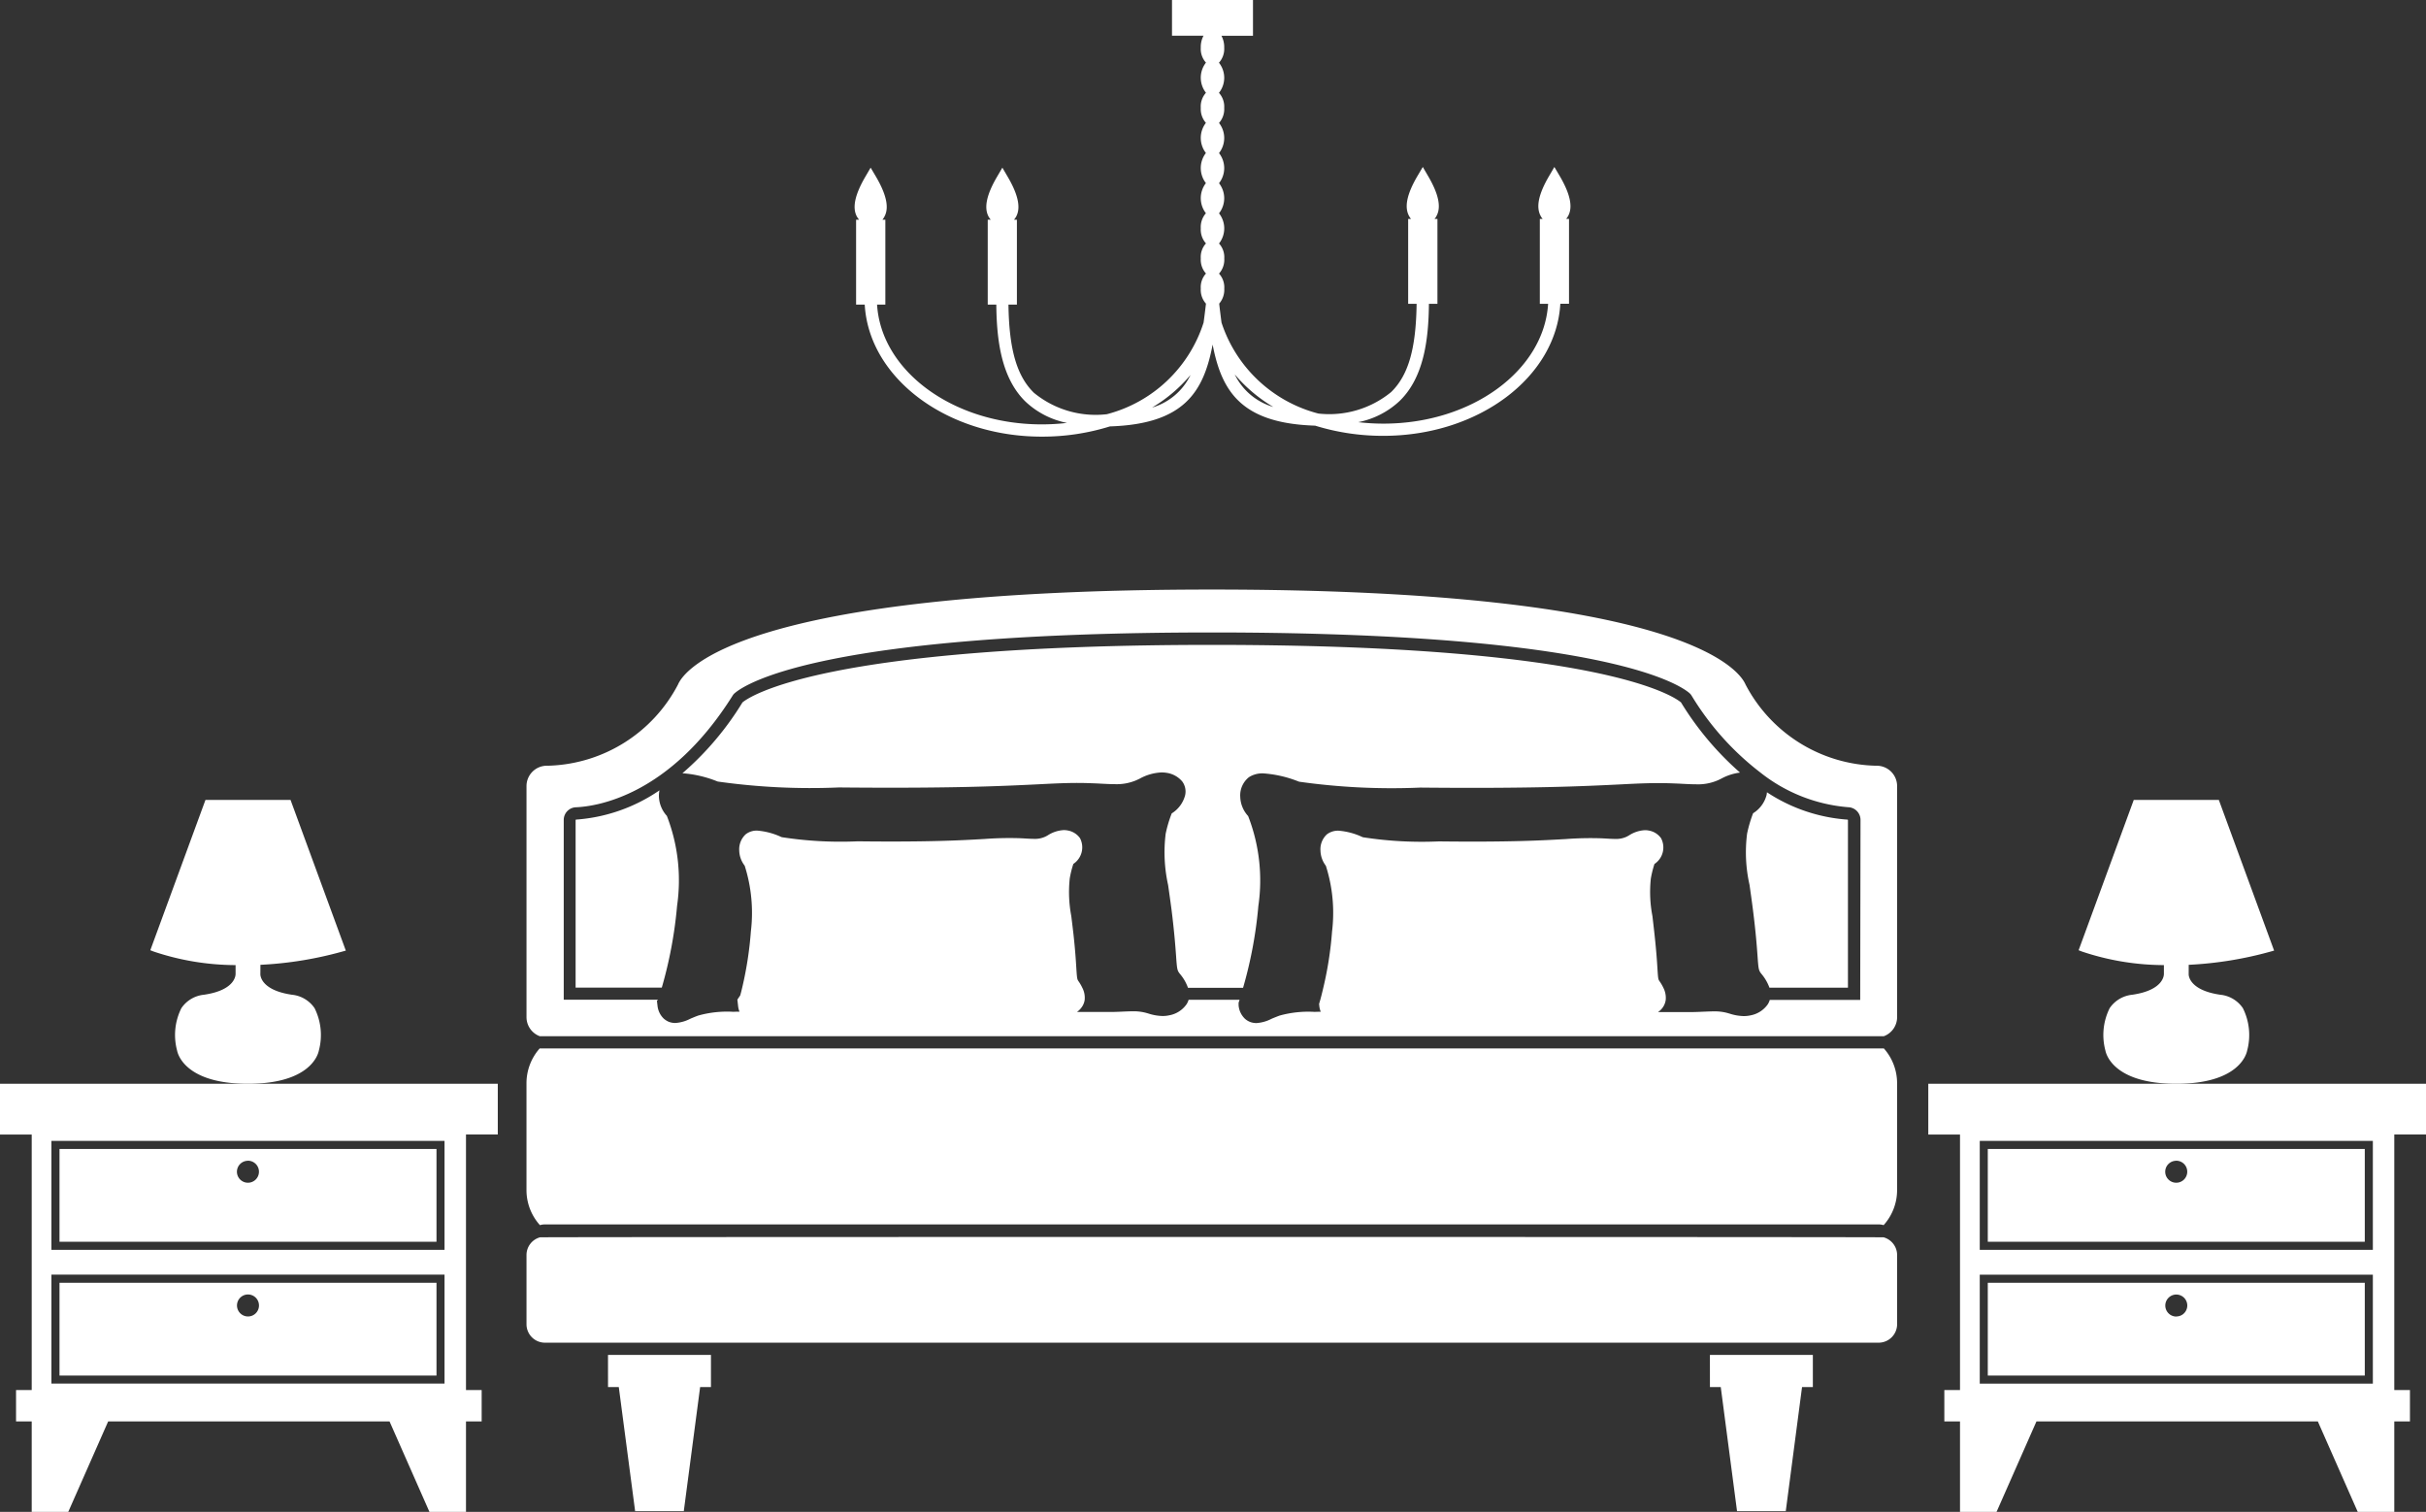 <svg xmlns="http://www.w3.org/2000/svg" width="117.189" height="73.027" viewBox="0 0 117.189 73.027">
  <rect x="0" y="0" width="117.189" height="73.027" fill="#333333" stroke="none"/>
  <g id="Сгруппировать_12" data-name="Сгруппировать 12" transform="translate(0 0)">
    <g id="Сгруппировать_16" data-name="Сгруппировать 16" transform="translate(25.432 28.477)">
      <path id="Контур_82" data-name="Контур 82" d="M181.581,109.969a7.837,7.837,0,0,1-4.252-1.68,13.466,13.466,0,0,1-3.311-3.7.522.522,0,0,0-.121-.142c-.52-.435-3.643-2.41-17.457-2.836-1.7-.053-3.554-.083-5.588-.083-18.6,0-22.46,2.431-23.045,2.918a.476.476,0,0,0-.124.142c-3.037,4.834-6.558,5.343-7.564,5.384a.611.611,0,0,0-.588.615v8.681h4.554l-.053.053.026.215a1.015,1.015,0,0,0,.278.618.539.539,0,0,0,.044.041.872.872,0,0,0,.242.145.886.886,0,0,0,.3.051,1.825,1.825,0,0,0,.713-.2l.047-.021c.017-.006.032-.015.05-.021.095-.038.192-.08.3-.118a5.174,5.174,0,0,1,1.7-.18c.095,0,.19,0,.29-.006a.976.976,0,0,1-.071-.293l-.033-.29.136-.2c.03-.106.062-.24.1-.39a17.446,17.446,0,0,0,.417-2.709,7.508,7.508,0,0,0-.3-3.17,1.247,1.247,0,0,1-.263-.733.988.988,0,0,1,.313-.784.862.862,0,0,1,.561-.177,3.378,3.378,0,0,1,1.139.3l.041.017a18.56,18.56,0,0,0,3.669.2c3.471.041,5.048-.051,6.127-.113a16.27,16.27,0,0,1,1.668-.038c.106,0,.207.009.3.015.148.008.284.017.414.017a1.176,1.176,0,0,0,.565-.112c.036-.018.074-.038.113-.062a1.577,1.577,0,0,1,.766-.249.987.987,0,0,1,.207.021.919.919,0,0,1,.577.367.96.96,0,0,1-.32,1.245,4.724,4.724,0,0,0-.174.7,6.227,6.227,0,0,0,.074,1.821c.033.26.068.55.106.881.089.81.118,1.319.139,1.653.033.509.042.52.109.621a1.992,1.992,0,0,1,.174.3,1.04,1.04,0,0,1,.118.591.815.815,0,0,1-.092.275.968.968,0,0,1-.281.31c.852.006,1.455.006,1.7,0,.219,0,.408-.012.58-.021.153-.006.3-.012.429-.012a2.292,2.292,0,0,1,.665.086l.083.024a2.38,2.38,0,0,0,.68.118,1.482,1.482,0,0,0,.325-.035,1.3,1.3,0,0,0,.836-.538.877.877,0,0,0,.095-.21h2.463c-.012.038-.021.062-.024.071l-.024.068,0,.13a1,1,0,0,0,.278.618.444.444,0,0,0,.042.041.835.835,0,0,0,.245.145.87.87,0,0,0,.3.051,1.837,1.837,0,0,0,.713-.2l.047-.021c.018-.006.033-.015.05-.021.092-.038.2-.08.3-.118a5.2,5.2,0,0,1,1.706-.18c.092,0,.189,0,.287-.006a1.068,1.068,0,0,1-.071-.293l-.009-.089.026-.085s.012-.042.033-.115c.033-.118.086-.322.148-.591a17.247,17.247,0,0,0,.42-2.709,7.463,7.463,0,0,0-.3-3.17,1.259,1.259,0,0,1-.26-.733.974.974,0,0,1,.31-.784.877.877,0,0,1,.565-.177,3.335,3.335,0,0,1,1.135.3l.042.017a18.556,18.556,0,0,0,3.669.2c3.471.041,5.047-.051,6.129-.113a16.234,16.234,0,0,1,1.665-.038c.106,0,.21.009.3.015.148.008.284.017.414.017a1.19,1.19,0,0,0,.568-.112c.035-.018.071-.038.112-.062a1.567,1.567,0,0,1,.766-.249.957.957,0,0,1,.2.021.911.911,0,0,1,.577.367.957.957,0,0,1-.319,1.245,5.158,5.158,0,0,0-.174.7,6.128,6.128,0,0,0,.077,1.821c.032.26.068.55.1.881.089.81.121,1.319.142,1.653.032.509.038.52.109.621a2.038,2.038,0,0,1,.175.3,1.065,1.065,0,0,1,.115.591.833.833,0,0,1-.372.585c.852.006,1.455.006,1.706,0,.216,0,.405-.012.577-.021s.3-.012.432-.012a2.3,2.3,0,0,1,.665.086l.083.024a2.377,2.377,0,0,0,.677.118,1.505,1.505,0,0,0,.328-.035,1.309,1.309,0,0,0,.837-.538.889.889,0,0,0,.094-.21h4.367v-8.681A.614.614,0,0,0,181.581,109.969Zm-56.557,4.749a20.662,20.662,0,0,1-.739,3.956h-4.163v-8.09a.026.026,0,0,1,.021-.027,8.147,8.147,0,0,0,4.03-1.413,1.315,1.315,0,0,0-.026.31,1.459,1.459,0,0,0,.384.923A8.6,8.6,0,0,1,125.024,114.717Zm50.428-6.141c-.062.03-.124.062-.186.086a2.41,2.41,0,0,1-1.02.18c-.21,0-.429-.012-.665-.024-.151-.009-.308-.015-.473-.021-.855-.033-1.57,0-2.573.053-1.694.083-4.169.2-9.607.151a31.913,31.913,0,0,1-5.851-.284l-.065-.024a5.665,5.665,0,0,0-1.662-.378,1.2,1.2,0,0,0-.7.183,1.12,1.12,0,0,0-.42.955,1.433,1.433,0,0,0,.381.923,8.566,8.566,0,0,1,.494,4.34,20.641,20.641,0,0,1-.739,3.956H149.7a2.118,2.118,0,0,0-.381-.663c-.139-.171-.148-.213-.195-.89-.033-.452-.083-1.132-.219-2.223-.059-.443-.115-.837-.165-1.189a7.3,7.3,0,0,1-.118-2.475,6.062,6.062,0,0,1,.293-.985,1.461,1.461,0,0,0,.65-.887.817.817,0,0,0-.148-.662,1.222,1.222,0,0,0-.736-.408,1.552,1.552,0,0,0-.26-.021,2.386,2.386,0,0,0-1.053.3c-.065.03-.127.062-.186.086a2.415,2.415,0,0,1-1.023.18c-.207,0-.426-.012-.665-.024-.148-.009-.3-.015-.47-.021-.857-.033-1.57,0-2.572.053-1.7.083-4.169.2-9.61.151a31.934,31.934,0,0,1-5.851-.284l-.065-.024a5.611,5.611,0,0,0-1.647-.378,14.462,14.462,0,0,0,2.9-3.421c.34-.284,3.883-2.779,22.667-2.779,2.031,0,3.882.029,5.571.08,13.941.435,16.792,2.445,17.1,2.7a14.661,14.661,0,0,0,2.853,3.382A2.572,2.572,0,0,0,175.452,108.576Zm6.129,10.1h-3.793a2.175,2.175,0,0,0-.384-.663c-.136-.171-.145-.213-.192-.89-.033-.452-.083-1.132-.222-2.223-.056-.443-.112-.837-.163-1.189a7.14,7.14,0,0,1-.118-2.475,6.483,6.483,0,0,1,.29-.985,1.465,1.465,0,0,0,.653-.887c.006-.044.012-.086.015-.127a8.084,8.084,0,0,0,3.891,1.321.026.026,0,0,1,.023.027Z" transform="translate(-117.747 -99.446)" fill="none"/>
      <path id="Контур_83" data-name="Контур 83" d="M248.306,118.774c0,.041-.009.083-.015.127a1.465,1.465,0,0,1-.653.887,6.476,6.476,0,0,0-.29.985,7.139,7.139,0,0,0,.118,2.475c.05.352.106.745.163,1.189.139,1.091.189,1.771.222,2.223.047.677.056.719.192.89a2.175,2.175,0,0,1,.384.663h3.793v-8.09a.026.026,0,0,0-.023-.027A8.084,8.084,0,0,1,248.306,118.774Z" transform="translate(-188.386 -108.984)" fill="#fff"/>
      <path id="Контур_84" data-name="Контур 84" d="M180.631,105.629c-.3-.257-3.155-2.268-17.1-2.7-1.688-.051-3.539-.08-5.571-.08-18.784,0-22.327,2.5-22.667,2.779a14.461,14.461,0,0,1-2.9,3.421,5.61,5.61,0,0,1,1.647.378l.065.024a31.94,31.94,0,0,0,5.851.284c5.441.053,7.912-.068,9.61-.151,1-.051,1.715-.086,2.572-.053.165.006.322.012.47.021.239.012.458.024.665.024a2.414,2.414,0,0,0,1.023-.18c.059-.024.121-.056.186-.086a2.387,2.387,0,0,1,1.053-.3,1.55,1.55,0,0,1,.26.021,1.222,1.222,0,0,1,.736.408.817.817,0,0,1,.148.662,1.462,1.462,0,0,1-.65.887,6.053,6.053,0,0,0-.293.985,7.3,7.3,0,0,0,.118,2.475c.05.352.106.745.165,1.189.136,1.091.186,1.771.219,2.223.047.677.056.719.195.89a2.117,2.117,0,0,1,.381.663h2.661a20.639,20.639,0,0,0,.739-3.956,8.566,8.566,0,0,0-.494-4.34,1.433,1.433,0,0,1-.381-.923,1.121,1.121,0,0,1,.42-.955,1.2,1.2,0,0,1,.7-.183,5.664,5.664,0,0,1,1.662.378l.065.024a31.919,31.919,0,0,0,5.851.284c5.438.053,7.913-.068,9.607-.151,1-.051,1.718-.086,2.573-.053.165.006.322.012.473.021.236.012.455.024.665.024a2.409,2.409,0,0,0,1.02-.18c.062-.024.124-.056.186-.086a2.571,2.571,0,0,1,.92-.3A14.659,14.659,0,0,1,180.631,105.629Z" transform="translate(-124.86 -100.177)" fill="#fff"/>
      <path id="Контур_85" data-name="Контур 85" d="M243.418,181.122h.523l.786,5.993h2.354l.786-5.993h.523V179.57h-4.973Z" transform="translate(-186.251 -142.601)" fill="#fff"/>
      <path id="Контур_86" data-name="Контур 86" d="M124.877,118.879a1.316,1.316,0,0,1,.026-.31,8.148,8.148,0,0,1-4.03,1.413.026.026,0,0,0-.021.027v8.09h4.163a20.66,20.66,0,0,0,.739-3.956,8.6,8.6,0,0,0-.494-4.34A1.459,1.459,0,0,1,124.877,118.879Z" transform="translate(-118.479 -108.871)" fill="#fff"/>
      <path id="Контур_87" data-name="Контур 87" d="M124.352,181.122h.52l.789,5.993h2.351l.789-5.993h.523V179.57h-4.973Z" transform="translate(-120.413 -142.601)" fill="#fff"/>
      <path id="Контур_88" data-name="Контур 88" d="M181.1,166.842c-.076-.023-64.83-.023-64.907,0a.886.886,0,0,0-.65.855v3.344a.891.891,0,0,0,.89.89h64.425a.894.894,0,0,0,.893-.89V167.7A.89.89,0,0,0,181.1,166.842Z" transform="translate(-115.542 -135.554)" fill="#fff"/>
      <path id="Контур_89" data-name="Контур 89" d="M115.542,148.139v5.15a2.531,2.531,0,0,0,.65,1.7.808.808,0,0,1,.24-.036h64.425a.826.826,0,0,1,.242.036,2.529,2.529,0,0,0,.651-1.7v-5.15a2.531,2.531,0,0,0-.639-1.686H116.18A2.533,2.533,0,0,0,115.542,148.139Z" transform="translate(-115.542 -124.289)" fill="#fff"/>
      <path id="Контур_90" data-name="Контур 90" d="M181.751,117.528V106.366a.985.985,0,0,0-.991-.982h-.044a7.3,7.3,0,0,1-6.289-3.927c-.29-.671-2.963-4.583-25.78-4.583s-25.494,3.912-25.783,4.583a7.3,7.3,0,0,1-6.289,3.927h-.05a.983.983,0,0,0-.982.982v11.162a.984.984,0,0,0,.638.92h64.931A.984.984,0,0,0,181.751,117.528Zm-1.783-.834H175.6a.89.89,0,0,1-.094.21,1.309,1.309,0,0,1-.837.538,1.505,1.505,0,0,1-.328.035,2.377,2.377,0,0,1-.677-.118l-.083-.024a2.3,2.3,0,0,0-.665-.086c-.136,0-.275.006-.432.012s-.361.017-.577.021c-.251,0-.854,0-1.706,0a.833.833,0,0,0,.372-.585,1.065,1.065,0,0,0-.115-.591,2.039,2.039,0,0,0-.175-.3c-.071-.1-.077-.112-.109-.621-.021-.334-.053-.843-.142-1.653-.035-.331-.071-.621-.1-.881a6.125,6.125,0,0,1-.077-1.821,5.161,5.161,0,0,1,.174-.7.957.957,0,0,0,.319-1.245.911.911,0,0,0-.577-.367.958.958,0,0,0-.2-.021,1.567,1.567,0,0,0-.766.249c-.042.024-.077.044-.112.062a1.19,1.19,0,0,1-.568.112c-.13,0-.266-.009-.414-.017-.095-.006-.2-.012-.3-.015a16.227,16.227,0,0,0-1.665.038c-1.082.062-2.658.154-6.129.113a18.562,18.562,0,0,1-3.669-.2l-.042-.017a3.336,3.336,0,0,0-1.135-.3.877.877,0,0,0-.565.177.974.974,0,0,0-.31.784,1.259,1.259,0,0,0,.26.733,7.462,7.462,0,0,1,.3,3.17,17.251,17.251,0,0,1-.42,2.709c-.062.269-.115.473-.148.591-.021.074-.033.112-.033.115l-.026.085.009.089a1.067,1.067,0,0,0,.071.293c-.1,0-.195,0-.287.006a5.2,5.2,0,0,0-1.706.18c-.1.038-.207.08-.3.118-.017.006-.032.015-.05.021l-.047.021a1.837,1.837,0,0,1-.713.2.87.87,0,0,1-.3-.051.835.835,0,0,1-.245-.145.441.441,0,0,1-.042-.041,1.006,1.006,0,0,1-.278-.618l0-.13.024-.068c0-.009.012-.032.024-.071h-2.463a.875.875,0,0,1-.095.21,1.3,1.3,0,0,1-.836.538,1.481,1.481,0,0,1-.325.035,2.379,2.379,0,0,1-.68-.118l-.083-.024a2.292,2.292,0,0,0-.665-.086c-.133,0-.275.006-.429.012-.172.008-.361.017-.58.021-.248,0-.852,0-1.7,0a.968.968,0,0,0,.281-.31.815.815,0,0,0,.092-.275,1.04,1.04,0,0,0-.118-.591,1.994,1.994,0,0,0-.174-.3c-.068-.1-.077-.112-.11-.621-.021-.334-.05-.843-.139-1.653-.038-.331-.074-.621-.106-.881a6.225,6.225,0,0,1-.074-1.821,4.725,4.725,0,0,1,.174-.7.96.96,0,0,0,.32-1.245.919.919,0,0,0-.577-.367.987.987,0,0,0-.207-.021,1.576,1.576,0,0,0-.766.249c-.038.024-.077.044-.113.062a1.176,1.176,0,0,1-.565.112c-.13,0-.266-.009-.414-.017-.1-.006-.2-.012-.3-.015a16.263,16.263,0,0,0-1.668.038c-1.079.062-2.655.154-6.127.113a18.565,18.565,0,0,1-3.669-.2l-.041-.017a3.379,3.379,0,0,0-1.139-.3.862.862,0,0,0-.561.177.988.988,0,0,0-.313.784,1.247,1.247,0,0,0,.263.733,7.509,7.509,0,0,1,.3,3.17,17.445,17.445,0,0,1-.417,2.709c-.036.151-.068.284-.1.39l-.136.2.033.29a.975.975,0,0,0,.071.293c-.1,0-.2,0-.29.006a5.175,5.175,0,0,0-1.7.18c-.11.038-.207.08-.3.118-.018.006-.033.015-.05.021l-.047.021a1.824,1.824,0,0,1-.713.2.886.886,0,0,1-.3-.051.872.872,0,0,1-.242-.145.525.525,0,0,1-.044-.041,1.014,1.014,0,0,1-.278-.618l-.026-.215.053-.053h-4.554v-8.681a.611.611,0,0,1,.588-.615c1.005-.042,4.527-.55,7.564-5.384a.475.475,0,0,1,.124-.142c.585-.488,4.447-2.918,23.045-2.918,2.034,0,3.891.029,5.588.083,13.814.426,16.937,2.4,17.457,2.836a.521.521,0,0,1,.121.142,13.466,13.466,0,0,0,3.311,3.7,7.837,7.837,0,0,0,4.252,1.68.614.614,0,0,1,.591.615Z" transform="translate(-115.542 -96.875)" fill="#fff"/>
    </g>
    <g id="Сгруппировать_17" data-name="Сгруппировать 17" transform="translate(0 52.347)">
      <path id="Контур_91" data-name="Контур 91" d="M83.294,171.772H65.083v4.483H83.294ZM74.187,173.4a.531.531,0,1,1,.532-.532A.529.529,0,0,1,74.187,173.4Z" transform="translate(-62.209 -162.16)" fill="#fff"/>
      <path id="Контур_92" data-name="Контур 92" d="M65.083,161.8H83.294V157.32H65.083Zm9.1-3.915a.532.532,0,1,1-.529.532A.532.532,0,0,1,74.187,157.888Z" transform="translate(-62.209 -154.168)" fill="#fff"/>
      <path id="Контур_93" data-name="Контур 93" d="M81.164,158.6v-5.878H82.7V150.27H58.654v2.454h1.532v12.339h-.757v1.517h.757v4.37h1.765l1.928-4.37H77.471l1.928,4.37h1.765v-4.37h.757v-1.517h-.757V158.6Zm-20.026-5.571H80.127v5.263H61.138Zm18.989,11.724H61.138v-5.263H80.127Z" transform="translate(-58.654 -150.27)" fill="#fff"/>
    </g>
    <path id="Контур_94" data-name="Контур 94" d="M80.216,127.569a17.912,17.912,0,0,0,3.947-.637l.178-.049-2.67-7.278h-4.11l-2.664,7.26.155.061a12.525,12.525,0,0,0,3.964.657v.426c0,.032.017.783-1.53,1.006a1.494,1.494,0,0,0-1.088.647,2.9,2.9,0,0,0-.206,2.054c.028.149.382,1.6,3.422,1.6s3.394-1.448,3.423-1.6a2.9,2.9,0,0,0-.206-2.054,1.5,1.5,0,0,0-1.089-.647c-1.546-.224-1.531-.974-1.529-1Z" transform="translate(-67.636 -80.967)" fill="#fff"/>
    <path id="Контур_95" data-name="Контур 95" d="M288.576,127.569a17.912,17.912,0,0,0,3.947-.637l.178-.049-2.67-7.278h-4.11l-2.663,7.26.155.061a12.525,12.525,0,0,0,3.964.657v.426c0,.032.017.783-1.53,1.006a1.5,1.5,0,0,0-1.089.647,2.9,2.9,0,0,0-.205,2.054c.028.149.382,1.6,3.422,1.6s3.394-1.448,3.423-1.6a2.9,2.9,0,0,0-.206-2.054,1.494,1.494,0,0,0-1.089-.647c-1.546-.224-1.531-.974-1.529-1Z" transform="translate(-182.849 -80.967)" fill="#fff"/>
    <path id="Контур_96" data-name="Контур 96" d="M185.471,43.6c.231-.431.095-1.061-.411-1.925l-.257-.435-.254.435c-.506.863-.642,1.493-.411,1.925a.655.655,0,0,0,.1.151H184.1v4.1h.4c-.2,3.22-3.687,5.786-7.948,5.786a10.476,10.476,0,0,1-1.224-.071,4.071,4.071,0,0,0,2.008-1.032c1.174-1.147,1.389-2.983,1.407-4.683h.411v-4.1h-.142a.642.642,0,0,0,.1-.151c.231-.431.095-1.061-.411-1.925l-.254-.435-.257.435c-.506.863-.642,1.493-.411,1.925a.743.743,0,0,0,.1.151h-.139v4.1h.408c-.029,2.17-.4,3.453-1.23,4.261a4.715,4.715,0,0,1-3.516,1.038,6.686,6.686,0,0,1-4.678-4.394c-.038-.292-.077-.6-.112-.916a1.027,1.027,0,0,0,.245-.724.983.983,0,0,0-.254-.725,1,1,0,0,0,.254-.73.983.983,0,0,0-.254-.725,1.177,1.177,0,0,0,0-1.457,1.179,1.179,0,0,0,0-1.455,1.179,1.179,0,0,0,0-1.455,1.179,1.179,0,0,0,0-1.455,1,1,0,0,0,.251-.727.99.99,0,0,0-.254-.727,1.167,1.167,0,0,0,0-1.455,1,1,0,0,0,.254-.727,1.156,1.156,0,0,0-.133-.574h1.523V33.175h-3.912V34.9h1.523a1.161,1.161,0,0,0-.133.574.994.994,0,0,0,.251.727,1.179,1.179,0,0,0,0,1.455.989.989,0,0,0-.251.727,1.016,1.016,0,0,0,.248.727,1.19,1.19,0,0,0,0,1.455,1.19,1.19,0,0,0,0,1.455,1.191,1.191,0,0,0,0,1.455,1.016,1.016,0,0,0-.248.727,1,1,0,0,0,.251.73.982.982,0,0,0-.251.725,1,1,0,0,0,.251.73.982.982,0,0,0-.251.725,1,1,0,0,0,.251.73c-.038.32-.074.621-.115.914a6.664,6.664,0,0,1-4.672,4.426,4.7,4.7,0,0,1-3.524-1.035c-.828-.81-1.2-2.093-1.23-4.26h.408v-4.1H158.7a.9.9,0,0,0,.106-.154c.228-.429.095-1.059-.414-1.925l-.254-.435-.254.435c-.509.866-.642,1.5-.414,1.925a.88.88,0,0,0,.106.154h-.145v4.1h.414c.017,1.7.233,3.536,1.407,4.683a4.071,4.071,0,0,0,2.008,1.032,10.477,10.477,0,0,1-1.224.071c-4.261,0-7.753-2.569-7.951-5.786h.4v-4.1h-.142a.746.746,0,0,0,.1-.154c.231-.429.095-1.059-.411-1.925l-.257-.435-.254.435c-.506.866-.642,1.5-.411,1.925a.906.906,0,0,0,.107.154h-.145v4.1h.417c.2,3.542,3.956,6.378,8.545,6.378a10.965,10.965,0,0,0,3.3-.494c3.569-.113,4.524-1.65,4.961-3.953.438,2.279,1.4,3.805,4.953,3.917a11.035,11.035,0,0,0,3.3.491c4.589,0,8.344-2.832,8.542-6.378h.42v-4.1h-.139A.729.729,0,0,0,185.471,43.6Zm-20.112,9.267a7.314,7.314,0,0,0,1.869-1.582A3,3,0,0,1,165.359,52.864Zm4-1.612a7.326,7.326,0,0,0,1.866,1.576A3,3,0,0,1,169.359,51.253Z" transform="translate(-109.718 -33.175)" fill="#fff"/>
    <g id="Сгруппировать_18" data-name="Сгруппировать 18" transform="translate(93.147 52.347)">
      <path id="Контур_97" data-name="Контур 97" d="M291.654,171.772H273.443v4.483h18.211Zm-9.107,1.632a.531.531,0,1,1,.533-.532A.529.529,0,0,1,282.547,173.4Z" transform="translate(-270.569 -162.16)" fill="#fff"/>
      <path id="Контур_98" data-name="Контур 98" d="M273.443,161.8h18.211V157.32H273.443Zm9.1-3.915a.532.532,0,1,1-.529.532A.532.532,0,0,1,282.547,157.888Z" transform="translate(-270.569 -154.168)" fill="#fff"/>
      <path id="Контур_99" data-name="Контур 99" d="M289.524,158.6v-5.878h1.532V150.27H267.014v2.454h1.532v12.339h-.757v1.517h.757v4.37h1.765l1.928-4.37h13.592l1.928,4.37h1.765v-4.37h.757v-1.517h-.757V158.6ZM269.5,153.031h18.989v5.263H269.5Zm18.989,11.724H269.5v-5.263h18.989Z" transform="translate(-267.014 -150.27)" fill="#fff"/>
    </g>
  </g>
</svg>
